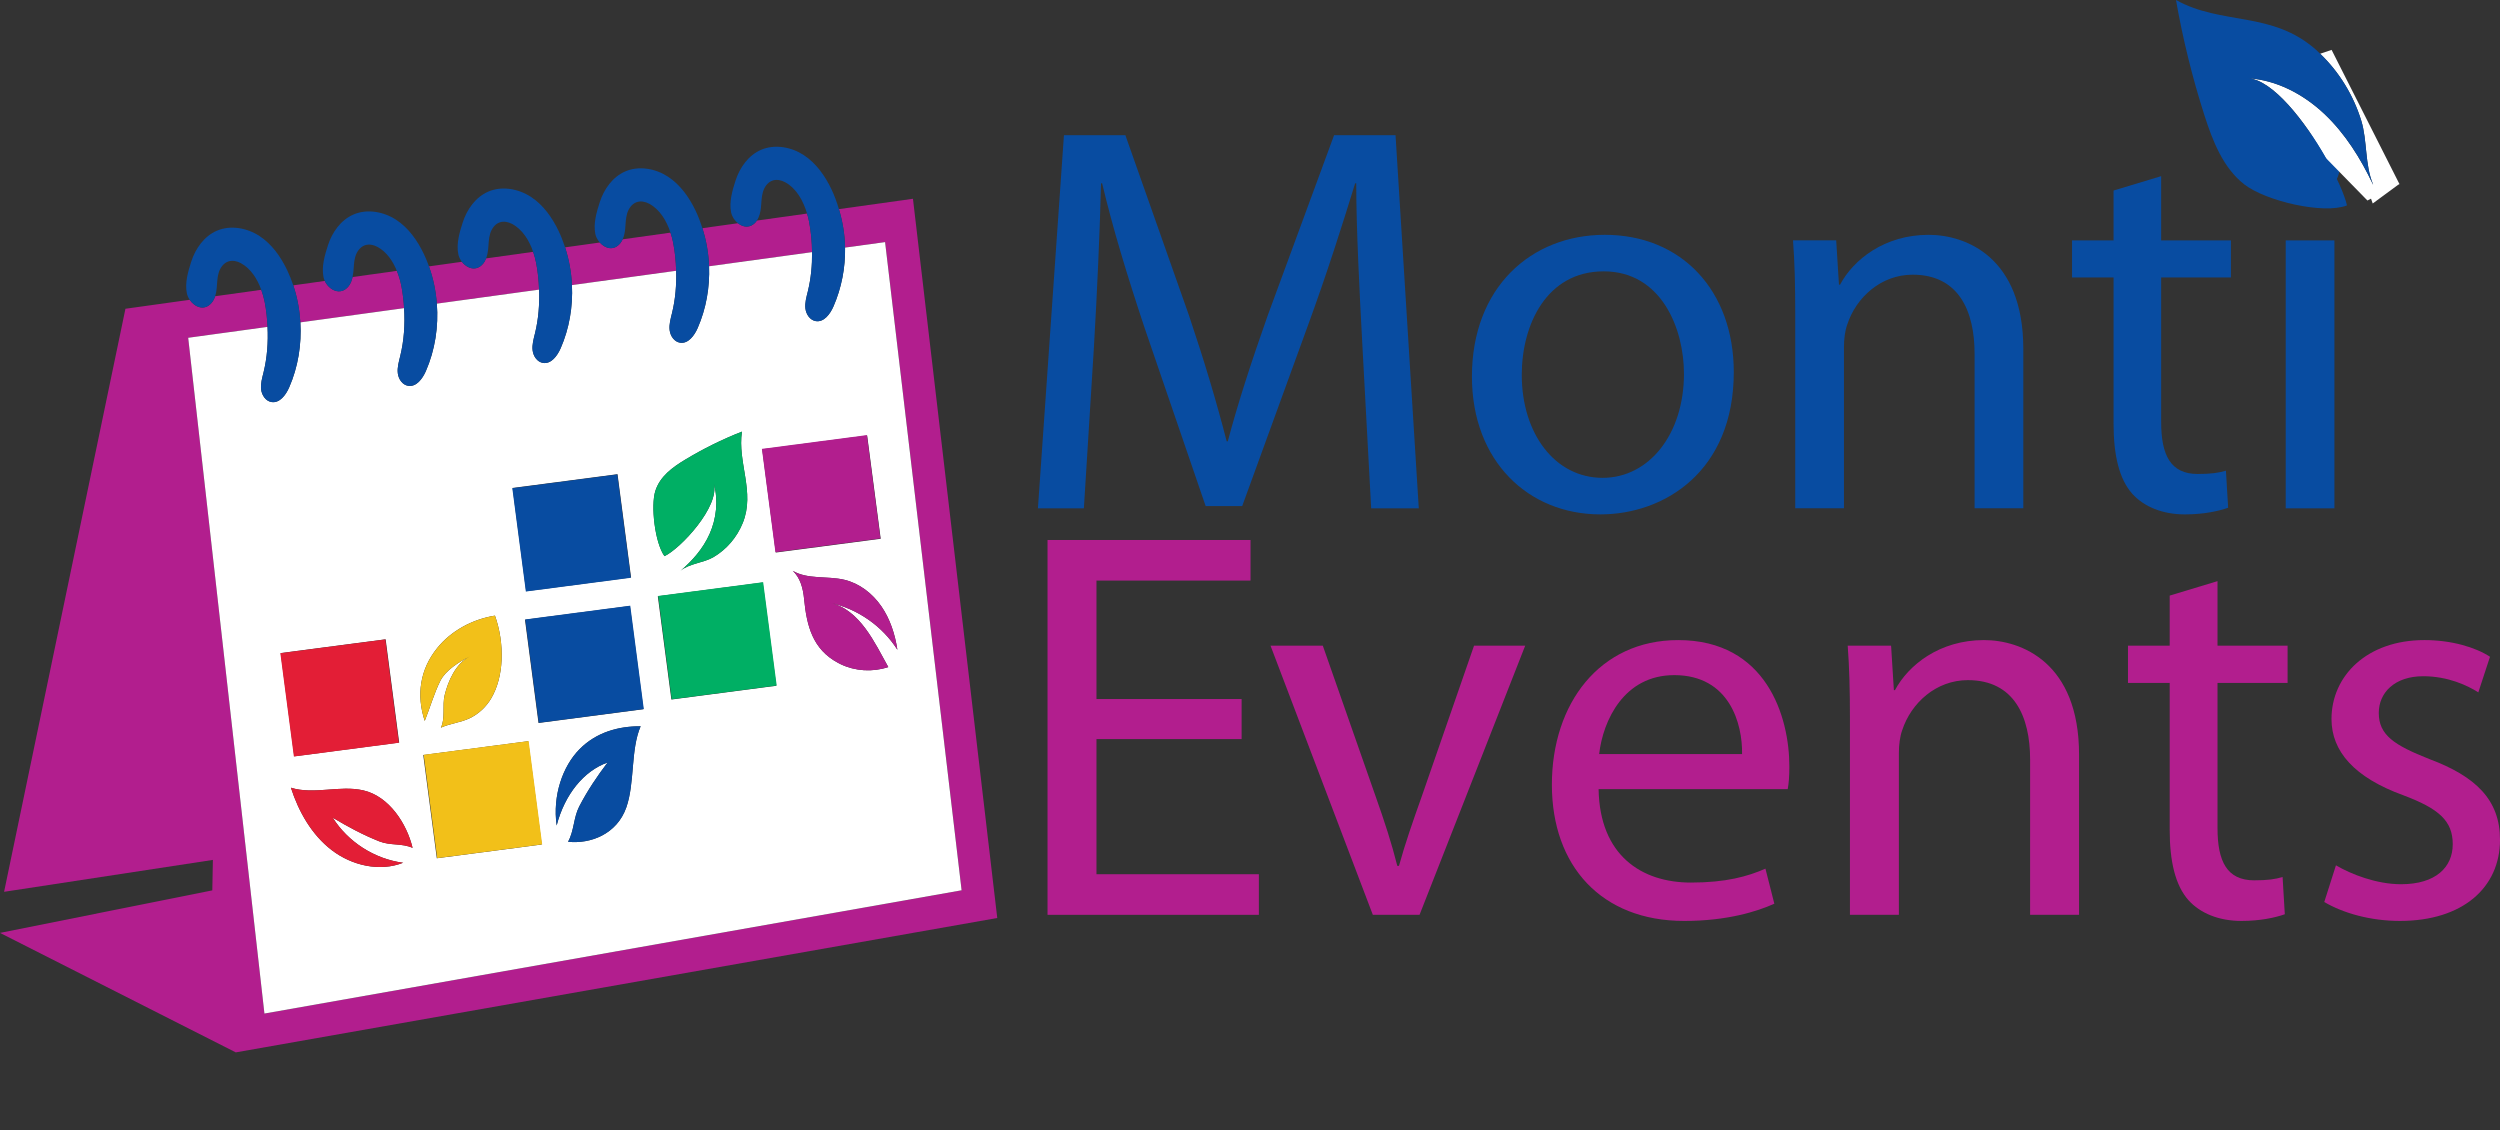 <svg version="1.1" id="Layer_1" xmlns="http://www.w3.org/2000/svg" xmlns:xlink="http://www.w3.org/1999/xlink" x="0px" y="0px"
	 width="254.549px" height="115.07px" viewBox="0 0 254.549 115.07" enable-background="new 0 0 254.549 115.07"
	 xml:space="preserve">
<rect x="0" y="0" width="254.549" height="115.07" fill="#333333" stroke="none"/>
<g>
	<path fill="#084CA1" d="M138.712,35.07c-0.282-5.298-0.62-11.724-0.62-16.402h-0.113c-1.353,4.396-2.875,9.188-4.791,14.43
		l-6.708,18.432h-3.72l-6.2-18.094c-1.804-5.411-3.27-10.258-4.34-14.768h-0.113c-0.113,4.734-0.395,11.048-0.732,16.797
		l-1.015,16.29h-4.679l2.649-37.99h6.256l6.482,18.375c1.578,4.679,2.818,8.85,3.833,12.795h0.112
		c1.015-3.833,2.368-8.004,4.059-12.795l6.764-18.375h6.257l2.367,37.99h-4.847L138.712,35.07z"/>
	<path fill="#084CA1" d="M176.533,37.889c0,10.09-7.046,14.486-13.584,14.486c-7.328,0-13.077-5.411-13.077-14.035
		c0-9.075,6.031-14.43,13.528-14.43C171.234,23.91,176.533,29.604,176.533,37.889z M154.945,38.171
		c0,5.975,3.382,10.483,8.229,10.483c4.735,0,8.286-4.452,8.286-10.597c0-4.622-2.311-10.428-8.173-10.428
		C157.481,27.63,154.945,33.041,154.945,38.171z"/>
	<path fill="#084CA1" d="M182.79,31.857c0-2.874-0.057-5.129-0.226-7.384h4.396l0.282,4.51h0.112
		c1.353-2.537,4.509-5.073,9.019-5.073c3.777,0,9.639,2.255,9.639,11.611v16.233h-4.96V36.028c0-4.396-1.635-8.06-6.313-8.06
		c-3.213,0-5.75,2.311-6.651,5.072c-0.226,0.62-0.338,1.466-0.338,2.312v16.402h-4.96V31.857z"/>
	<path fill="#084CA1" d="M220.048,17.936v6.538h7.102v3.776h-7.102v14.712c0,3.382,0.958,5.298,3.72,5.298
		c1.353,0,2.142-0.112,2.875-0.338l0.226,3.776c-0.958,0.339-2.48,0.677-4.396,0.677c-2.311,0-4.171-0.789-5.354-2.086
		c-1.353-1.521-1.917-3.945-1.917-7.158V28.25h-4.228v-3.776h4.228V19.4L220.048,17.936z"/>
	<path fill="#084CA1" d="M238.254,16.808c0,1.691-1.184,3.044-3.157,3.044c-1.804,0-2.987-1.353-2.987-3.044
		c0-1.69,1.24-3.1,3.1-3.1C237.014,13.708,238.254,15.061,238.254,16.808z M232.73,51.755V24.474h4.96v27.281H232.73z"/>
</g>
<g>
	<path fill="#B21E8E" d="M126.421,75.253h-14.779v13.76h16.535v4.134h-21.518V54.981h20.668v4.133h-15.685v12.062h14.779V75.253z"/>
	<path fill="#B21E8E" d="M134.686,65.74l5.379,15.345c0.906,2.549,1.642,4.813,2.208,7.078h0.17
		c0.623-2.265,1.416-4.529,2.322-7.078l5.323-15.345h5.209l-10.759,27.406h-4.756L129.363,65.74H134.686z"/>
	<path fill="#B21E8E" d="M162.768,80.35c0.113,6.738,4.36,9.513,9.4,9.513c3.567,0,5.776-0.623,7.588-1.416l0.906,3.567
		c-1.755,0.793-4.813,1.756-9.173,1.756c-8.437,0-13.477-5.606-13.477-13.873c0-8.268,4.87-14.723,12.854-14.723
		c9.003,0,11.325,7.814,11.325,12.854c0,1.02-0.057,1.756-0.169,2.322H162.768z M177.377,76.782
		c0.057-3.115-1.302-8.041-6.908-8.041c-5.096,0-7.248,4.586-7.645,8.041H177.377z"/>
	<path fill="#B21E8E" d="M188.36,73.158c0-2.889-0.057-5.153-0.227-7.418h4.417l0.283,4.529h0.113
		c1.359-2.548,4.53-5.096,9.06-5.096c3.794,0,9.683,2.265,9.683,11.665v16.308h-4.983V77.348c0-4.416-1.642-8.097-6.342-8.097
		c-3.228,0-5.776,2.321-6.682,5.096c-0.227,0.623-0.34,1.473-0.34,2.322v16.478h-4.983V73.158z"/>
	<path fill="#B21E8E" d="M225.786,59.171v6.569h7.135v3.794h-7.135v14.778c0,3.397,0.963,5.323,3.737,5.323
		c1.359,0,2.152-0.113,2.888-0.34l0.227,3.794c-0.963,0.34-2.492,0.68-4.417,0.68c-2.322,0-4.19-0.793-5.379-2.096
		c-1.359-1.528-1.925-3.964-1.925-7.191V69.534h-4.247V65.74h4.247v-5.097L225.786,59.171z"/>
	<path fill="#B21E8E" d="M237.845,88.106c1.529,0.906,4.134,1.926,6.625,1.926c3.567,0,5.267-1.756,5.267-4.077
		c0-2.378-1.416-3.624-5.04-4.983c-4.983-1.812-7.305-4.473-7.305-7.758c0-4.416,3.624-8.04,9.457-8.04
		c2.775,0,5.209,0.736,6.682,1.698l-1.189,3.624c-1.076-0.68-3.058-1.642-5.606-1.642c-2.944,0-4.53,1.698-4.53,3.737
		c0,2.265,1.585,3.284,5.153,4.699c4.7,1.756,7.191,4.134,7.191,8.211c0,4.87-3.794,8.268-10.193,8.268
		c-3.001,0-5.775-0.793-7.701-1.926L237.845,88.106z"/>
</g>
<g>
	<path fill="none" d="M24.501,26.781c-0.381-0.202-0.842-0.298-1.252-0.159c-0.507,0.17-0.841,0.662-0.989,1.169
		c-0.148,0.507-0.145,1.041-0.197,1.566c-0.026,0.271-0.073,0.547-0.157,0.807l4.696-0.656
		C26.199,28.397,25.532,27.33,24.501,26.781z"/>
	<path fill="none" d="M38.415,25.129c-0.38-0.202-0.841-0.298-1.252-0.159c-0.506,0.171-0.841,0.662-0.988,1.169
		c-0.148,0.507-0.145,1.042-0.197,1.565c-0.017,0.169-0.045,0.338-0.081,0.505l4.51-0.63C39.997,26.571,39.36,25.632,38.415,25.129z
		"/>
	<path fill="none" d="M79.919,18.542c-0.38-0.202-0.841-0.298-1.252-0.159c-0.507,0.17-0.841,0.662-0.989,1.169
		s-0.145,1.041-0.197,1.564c-0.046,0.473-0.156,0.956-0.425,1.344l5.119-0.715C81.801,20.473,81.099,19.169,79.919,18.542z"/>
	<path fill="none" d="M52.14,22.799c-0.38-0.202-0.841-0.298-1.252-0.159c-0.506,0.171-0.841,0.662-0.988,1.169
		c-0.148,0.507-0.145,1.042-0.197,1.565c-0.031,0.318-0.095,0.64-0.21,0.937l4.792-0.67C53.888,24.489,53.208,23.366,52.14,22.799z"
		/>
	<path fill="none" d="M66.091,20.738c-0.38-0.202-0.841-0.298-1.252-0.159c-0.506,0.17-0.841,0.662-0.989,1.169
		c-0.147,0.507-0.145,1.041-0.196,1.566c-0.036,0.359-0.108,0.727-0.258,1.054l4.873-0.681
		C67.878,22.499,67.192,21.323,66.091,20.738z"/>
	<path fill="#B21E8E" d="M0,94.987l24.007,12.166l77.533-13.683l-8.583-73.231l-7.538,1.053c0.382,1.271,0.604,2.59,0.626,3.917
		l4.076-0.56l7.791,66L26.924,103.2l-7.763-68.808l8.079-1.109c-0.042-0.855-0.126-1.708-0.293-2.548
		c-0.08-0.399-0.196-0.816-0.345-1.228l-4.696,0.656c-0.079,0.242-0.19,0.471-0.356,0.666c-0.731,0.869-1.728,0.449-2.233-0.305
		l-6.545,0.914L0.417,90.803l21.258-3.248l-0.057,3.102L0,94.987z"/>
	<path fill="#B21E8E" d="M82.684,25.671c-0.014-1.065-0.111-2.131-0.319-3.175c-0.049-0.245-0.115-0.497-0.19-0.751l-5.119,0.715
		c-0.03,0.043-0.052,0.091-0.086,0.131c-0.569,0.675-1.3,0.569-1.836,0.138l-3.616,0.505c0.402,1.255,0.631,2.561,0.68,3.877
		L82.684,25.671z"/>
	<path fill="#B21E8E" d="M41.144,31.374c-0.05-0.769-0.133-1.535-0.284-2.29c-0.098-0.489-0.25-1.005-0.453-1.505l-4.51,0.63
		c-0.075,0.354-0.2,0.694-0.432,0.97c-0.817,0.968-1.973,0.34-2.396-0.574l-3.208,0.448c0.413,1.217,0.646,2.488,0.722,3.771
		L41.144,31.374z"/>
	<path fill="#B21E8E" d="M54.887,29.487c-0.036-0.918-0.122-1.833-0.302-2.733c-0.072-0.362-0.172-0.739-0.301-1.113l-4.792,0.67
		c-0.075,0.193-0.167,0.378-0.303,0.538c-0.696,0.825-1.638,0.489-2.164-0.194l-3.349,0.468c0.443,1.221,0.702,2.5,0.802,3.794
		L54.887,29.487z"/>
	<path fill="#B21E8E" d="M68.845,27.57c-0.03-0.966-0.119-1.931-0.308-2.878c-0.065-0.327-0.156-0.666-0.268-1.005l-4.873,0.681
		c-0.068,0.149-0.147,0.292-0.254,0.419c-0.659,0.781-1.532,0.516-2.07-0.094l-3.536,0.493c0.409,1.241,0.64,2.535,0.701,3.841
		L68.845,27.57z"/>
	<path fill="#FFFFFF" d="M83.067,32.697c-0.592-0.093-0.988-0.69-1.059-1.277c-0.071-0.587,0.105-1.172,0.245-1.747
		c0.32-1.311,0.448-2.657,0.431-4.002L72.198,27.11c0.08,2.146-0.298,4.313-1.162,6.289c-0.335,0.766-0.961,1.624-1.796,1.494
		c-0.592-0.093-0.988-0.69-1.058-1.277c-0.071-0.586,0.105-1.172,0.245-1.747c0.344-1.405,0.462-2.854,0.418-4.299l-10.608,1.457
		c0.104,2.194-0.268,4.412-1.152,6.433c-0.335,0.766-0.961,1.625-1.795,1.494c-0.593-0.093-0.989-0.689-1.059-1.276
		c-0.071-0.587,0.105-1.173,0.245-1.748c0.355-1.453,0.47-2.951,0.412-4.442L44.48,30.916c0.181,2.337-0.178,4.718-1.122,6.874
		c-0.335,0.766-0.961,1.625-1.796,1.494c-0.592-0.093-0.988-0.689-1.058-1.276c-0.071-0.587,0.105-1.173,0.245-1.748
		c0.391-1.597,0.5-3.248,0.394-4.886l-10.56,1.45c0.135,2.254-0.231,4.54-1.14,6.618c-0.335,0.766-0.961,1.625-1.795,1.494
		c-0.593-0.093-0.988-0.69-1.059-1.276c-0.071-0.587,0.105-1.173,0.245-1.748c0.37-1.513,0.482-3.075,0.405-4.629l-8.079,1.109
		l7.763,68.808l70.988-12.551l-7.791-66l-4.076,0.56c0.035,2.05-0.358,4.107-1.183,5.994C84.527,31.969,83.901,32.827,83.067,32.697
		z M39.266,65.093l1.379,10.515L29.963,77.01l-1.38-10.515L39.266,65.093z M41.045,87.846c-2.392,0.943-5.224,0.279-7.266-1.284
		c-2.042-1.563-3.368-3.91-4.159-6.357c2.361,0.735,4.965-0.283,7.376,0.271c2.624,0.604,4.418,3.387,5.014,5.855
		c-1.117-0.496-2.241-0.209-3.387-0.663c-1.642-0.65-3.24-1.505-4.75-2.417C35.436,85.732,38.139,87.463,41.045,87.846z
		 M62.877,48.281l1.379,10.515l-10.682,1.402l-1.38-10.515L62.877,48.281z M44.523,65.976c1.388-1.717,3.519-2.911,5.873-3.293
		c0.492,1.378,0.748,2.981,0.675,4.538c-0.065,1.402-0.398,2.768-1.064,3.896c-0.499,0.845-1.259,1.573-2.2,2.021
		c-0.916,0.437-1.994,0.528-2.918,0.953c0.472-0.924,0.13-2.264,0.384-3.306c0.34-1.394,1.115-3.233,2.567-3.944
		c-1.078,0.527-2.473,1.42-2.998,2.463c-0.644,1.28-1.056,2.765-1.596,4.1C42.375,70.758,42.761,68.153,44.523,65.976z
		 M44.474,87.389l-1.38-10.515l10.683-1.402l1.379,10.515L44.474,87.389z M63.772,82.206c-0.96,2.748-3.682,3.745-5.932,3.5
		c0.616-1.08,0.552-2.459,1.137-3.589c0.837-1.619,1.847-3.111,2.891-4.482c-2.422,0.847-4.377,3.263-5.19,6.415
		c-0.428-3.063,0.618-6.023,2.318-7.754c1.701-1.731,3.966-2.36,6.231-2.346C64.195,76.353,64.654,79.682,63.772,82.206z
		 M54.83,73.616l-1.379-10.515l10.682-1.402l1.38,10.515L54.83,73.616z M66.728,49.982c0.479-1.49,1.756-2.405,3.019-3.168
		c1.841-1.114,3.78-2.072,5.798-2.866c-0.478,3.123,1.357,6.147,0.088,9.284c-0.606,1.498-1.665,2.72-2.994,3.499
		c-1.004,0.589-2.466,0.637-3.355,1.392c1.214-1.03,2.3-2.254,2.973-3.771c0.673-1.518,0.907-3.354,0.419-5.149
		c0.642,2.365-3.403,6.67-5.02,7.425C66.667,55.239,66.249,51.472,66.728,49.982z M68.357,71.227l-1.38-10.515l10.683-1.402
		l1.379,10.515L68.357,71.227z M91.373,66.159c-1.543-2.428-4.068-4.183-6.898-4.795c3.096,0.668,4.628,4.173,5.97,6.558
		c-1.601,0.528-3.376,0.42-4.852-0.295c-0.085-0.042-0.169-0.084-0.251-0.128c-2.611-1.391-3.206-3.781-3.474-6.55
		c-0.102-1.046-0.388-2.129-1.147-2.826c1.528,0.901,3.515,0.497,5.254,0.911c1.544,0.368,2.862,1.397,3.758,2.693
		C90.63,63.025,91.13,64.578,91.373,66.159z M89.673,54.858l-10.682,1.402l-1.38-10.515l10.683-1.402L89.673,54.858z"/>
	<path fill="#084CA1" d="M21.55,30.83c0.166-0.195,0.277-0.424,0.356-0.666c0.084-0.26,0.131-0.536,0.157-0.807
		c0.052-0.525,0.049-1.06,0.197-1.566c0.148-0.507,0.482-0.999,0.989-1.169c0.41-0.139,0.871-0.043,1.252,0.159
		c1.031,0.549,1.698,1.616,2.101,2.727c0.149,0.411,0.265,0.828,0.345,1.228c0.167,0.84,0.251,1.692,0.293,2.548
		c0.077,1.554-0.035,3.116-0.405,4.629c-0.14,0.575-0.316,1.161-0.245,1.748c0.071,0.586,0.466,1.184,1.059,1.276
		c0.834,0.131,1.46-0.729,1.795-1.494c0.909-2.078,1.274-4.364,1.14-6.618c-0.077-1.283-0.309-2.555-0.722-3.771
		c-0.181-0.532-0.386-1.056-0.63-1.563c-0.652-1.354-1.549-2.634-2.816-3.462s-2.95-1.138-4.346-0.532
		c-1.29,0.56-2.167,1.809-2.594,3.132c-0.325,1.009-0.663,2.158-0.454,3.221c0.047,0.239,0.156,0.469,0.296,0.677
		C19.822,31.279,20.818,31.699,21.55,30.83z"/>
	<path fill="#084CA1" d="M35.465,29.179c0.232-0.275,0.357-0.616,0.432-0.97c0.036-0.167,0.064-0.336,0.081-0.505
		c0.052-0.523,0.049-1.059,0.197-1.565c0.147-0.507,0.482-0.998,0.988-1.169c0.411-0.139,0.872-0.043,1.252,0.159
		c0.945,0.503,1.582,1.442,1.992,2.45c0.204,0.5,0.355,1.016,0.453,1.505c0.151,0.755,0.234,1.521,0.284,2.29
		c0.106,1.638-0.003,3.289-0.394,4.886c-0.14,0.575-0.316,1.161-0.245,1.748c0.07,0.587,0.466,1.184,1.058,1.276
		c0.835,0.131,1.461-0.729,1.796-1.494c0.943-2.156,1.302-4.537,1.122-6.874c-0.1-1.294-0.359-2.573-0.802-3.794
		c-0.158-0.436-0.331-0.866-0.532-1.284c-0.652-1.353-1.549-2.635-2.817-3.462c-1.267-0.828-2.949-1.137-4.345-0.532
		c-1.291,0.56-2.168,1.809-2.594,3.132c-0.326,1.009-0.663,2.159-0.455,3.221c0.027,0.14,0.073,0.276,0.134,0.408
		C33.492,29.519,34.648,30.146,35.465,29.179z"/>
	<path fill="#084CA1" d="M49.19,26.849c0.135-0.16,0.228-0.345,0.303-0.538c0.115-0.297,0.179-0.618,0.21-0.937
		c0.052-0.523,0.049-1.059,0.197-1.565c0.147-0.507,0.482-0.998,0.988-1.169c0.411-0.139,0.872-0.043,1.252,0.159
		c1.068,0.567,1.748,1.69,2.145,2.842c0.129,0.374,0.229,0.751,0.301,1.113c0.18,0.9,0.266,1.815,0.302,2.733
		c0.058,1.491-0.057,2.989-0.412,4.442c-0.14,0.575-0.316,1.161-0.245,1.748c0.07,0.587,0.466,1.184,1.059,1.276
		c0.834,0.131,1.46-0.729,1.795-1.494c0.884-2.021,1.255-4.238,1.152-6.433c-0.062-1.306-0.292-2.6-0.701-3.841
		c-0.188-0.571-0.402-1.135-0.664-1.679c-0.652-1.353-1.549-2.635-2.817-3.462c-1.267-0.828-2.949-1.137-4.345-0.532
		c-1.29,0.56-2.167,1.809-2.594,3.132c-0.325,1.009-0.663,2.158-0.455,3.221c0.056,0.282,0.188,0.555,0.367,0.788
		C47.552,27.338,48.494,27.674,49.19,26.849z"/>
	<path fill="#084CA1" d="M63.142,24.787c0.107-0.127,0.187-0.27,0.254-0.419c0.15-0.327,0.223-0.694,0.258-1.054
		c0.051-0.525,0.049-1.06,0.196-1.566c0.148-0.507,0.483-0.999,0.989-1.169c0.411-0.139,0.872-0.043,1.252,0.159
		c1.101,0.585,1.787,1.761,2.178,2.949c0.111,0.339,0.202,0.678,0.268,1.005c0.189,0.947,0.278,1.912,0.308,2.878
		c0.044,1.445-0.074,2.894-0.418,4.299c-0.14,0.575-0.316,1.161-0.245,1.747c0.07,0.587,0.466,1.185,1.058,1.277
		c0.835,0.13,1.461-0.729,1.796-1.494c0.864-1.977,1.242-4.143,1.162-6.289c-0.049-1.316-0.278-2.622-0.68-3.877
		c-0.195-0.608-0.417-1.209-0.695-1.786c-0.652-1.354-1.549-2.634-2.817-3.463c-1.267-0.827-2.949-1.137-4.345-0.531
		c-1.291,0.56-2.168,1.809-2.594,3.132c-0.326,1.009-0.663,2.158-0.455,3.221c0.064,0.326,0.236,0.633,0.46,0.888
		C61.609,25.303,62.482,25.568,63.142,24.787z"/>
	<path fill="#084CA1" d="M76.97,22.591c0.034-0.04,0.057-0.088,0.086-0.131c0.269-0.388,0.379-0.871,0.425-1.344
		c0.052-0.523,0.049-1.058,0.197-1.564s0.482-0.999,0.989-1.169c0.411-0.139,0.872-0.043,1.252,0.159
		c1.179,0.627,1.881,1.931,2.255,3.203c0.075,0.254,0.141,0.506,0.19,0.751c0.208,1.044,0.306,2.109,0.319,3.175
		c0.017,1.345-0.11,2.691-0.431,4.002c-0.14,0.575-0.316,1.16-0.245,1.747c0.071,0.587,0.467,1.185,1.059,1.277
		c0.834,0.13,1.46-0.729,1.795-1.494c0.825-1.887,1.218-3.944,1.183-5.994c-0.022-1.327-0.244-2.646-0.626-3.917
		c-0.209-0.697-0.453-1.384-0.77-2.041c-0.652-1.354-1.549-2.635-2.816-3.463c-1.267-0.827-2.95-1.137-4.346-0.531
		c-1.29,0.559-2.167,1.809-2.594,3.131c-0.325,1.01-0.663,2.159-0.454,3.222c0.085,0.434,0.351,0.843,0.694,1.119
		C75.669,23.16,76.4,23.266,76.97,22.591z"/>
	
		<rect x="52.923" y="48.852" transform="matrix(0.13 0.992 -0.992 0.13 104.433 -10.543)" fill="#084CA1" width="10.605" height="10.775"/>
	
		<rect x="78.255" y="45" transform="matrix(-0.992 0.13 -0.13 -0.992 173.121 89.29)" fill="#B21E8E" width="10.774" height="10.605"/>
	
		<rect x="29.312" y="65.664" transform="matrix(0.13 0.992 -0.992 0.13 100.561 27.492)" fill="#E31E36" width="10.605" height="10.775"/>
	
		<rect x="67.706" y="59.881" transform="matrix(-0.13 -0.992 0.992 -0.13 17.795 146.149)" fill="#00AF64" width="10.605" height="10.774"/>
	
		<rect x="43.823" y="76.043" transform="matrix(-0.13 -0.992 0.992 -0.13 -25.221 140.733)" fill="#F2C019" width="10.605" height="10.774"/>
	
		<rect x="54.179" y="62.27" transform="matrix(-0.13 -0.992 0.992 -0.13 0.133 135.432)" fill="#084CA1" width="10.605" height="10.775"/>
	<path fill="#00AF64" d="M72.676,49.203c0.488,1.796,0.254,3.632-0.419,5.149c-0.673,1.517-1.759,2.74-2.973,3.771
		c0.889-0.755,2.351-0.803,3.355-1.392c1.329-0.779,2.388-2.001,2.994-3.499c1.269-3.137-0.566-6.161-0.088-9.284
		c-2.018,0.794-3.957,1.752-5.798,2.866c-1.263,0.763-2.54,1.678-3.019,3.168c-0.479,1.489-0.061,5.257,0.928,6.646
		C69.272,55.873,73.317,51.568,72.676,49.203z"/>
	<path fill="#E31E36" d="M42.011,86.331c-0.596-2.469-2.39-5.252-5.014-5.855c-2.411-0.555-5.015,0.464-7.376-0.271
		c0.791,2.447,2.117,4.794,4.159,6.357c2.042,1.563,4.874,2.228,7.266,1.284c-2.907-0.383-5.61-2.113-7.172-4.595
		c1.51,0.912,3.108,1.767,4.75,2.417C39.77,86.122,40.894,85.835,42.011,86.331z"/>
	<path fill="#084CA1" d="M56.678,84.05c0.813-3.152,2.768-5.568,5.19-6.415c-1.044,1.371-2.054,2.863-2.891,4.482
		c-0.585,1.13-0.521,2.509-1.137,3.589c2.25,0.245,4.972-0.752,5.932-3.5c0.882-2.524,0.423-5.854,1.455-8.256
		c-2.265-0.015-4.53,0.614-6.231,2.346C57.296,78.026,56.25,80.987,56.678,84.05z"/>
	<path fill="#F2C019" d="M44.842,69.304c0.525-1.043,1.92-1.936,2.998-2.463c-1.452,0.711-2.227,2.551-2.567,3.944
		c-0.254,1.042,0.088,2.382-0.384,3.306c0.924-0.425,2.002-0.517,2.918-0.953c0.941-0.448,1.701-1.177,2.2-2.021
		c0.666-1.128,0.999-2.493,1.064-3.896c0.073-1.557-0.183-3.16-0.675-4.538c-2.354,0.382-4.485,1.576-5.873,3.293
		c-1.762,2.178-2.148,4.782-1.277,7.428C43.786,72.068,44.198,70.584,44.842,69.304z"/>
	<path fill="#B21E8E" d="M85.975,59.034c-1.739-0.414-3.726-0.01-5.254-0.911c0.759,0.697,1.045,1.78,1.147,2.826
		c0.268,2.769,0.863,5.159,3.474,6.55c0.082,0.044,0.166,0.086,0.251,0.128c1.476,0.715,3.251,0.823,4.852,0.295
		c-1.342-2.385-2.874-5.89-5.97-6.558c2.83,0.612,5.355,2.367,6.898,4.795c-0.243-1.581-0.743-3.134-1.64-4.432
		C88.837,60.432,87.519,59.402,85.975,59.034z"/>
	<path fill="#FFFFFF" d="M241.417,20.228l0.172,0.492l2.577-1.897l0.147-0.075l-0.012-0.024l0.003-0.002l-0.113-0.216l-6.789-13.428
		l-1.164,0.395c1.933,1.854,3.387,4.229,4.182,6.805c0.626,2.033,0.358,4.532,1.205,6.488l-0.015,0.006
		c-1.254-2.646-2.827-5.176-4.941-7.169c-2.153-2.029-4.909-3.473-7.792-3.634c2.517,0.141,5.799,4.354,7.946,8.126l4.226,4.321
		L241.417,20.228z"/>
	<path fill="#084CA1" d="M228.878,7.968c2.883,0.161,5.639,1.604,7.792,3.634c2.114,1.993,3.687,4.523,4.941,7.169l0.015-0.006
		c-0.847-1.956-0.579-4.455-1.205-6.488c-0.795-2.575-2.249-4.951-4.182-6.805c-0.136-0.131-0.269-0.266-0.41-0.392
		c-4.484-3.982-9.601-2.485-14.27-5.08c0.695,3.968,1.662,7.892,2.892,11.732c0.843,2.633,1.915,5.378,4.077,7.054
		c2.161,1.675,8.052,3.068,10.441,2.127c-0.249-1.095-1.053-2.901-2.145-4.819C234.677,12.321,231.395,8.108,228.878,7.968z"/>
</g>
</svg>
